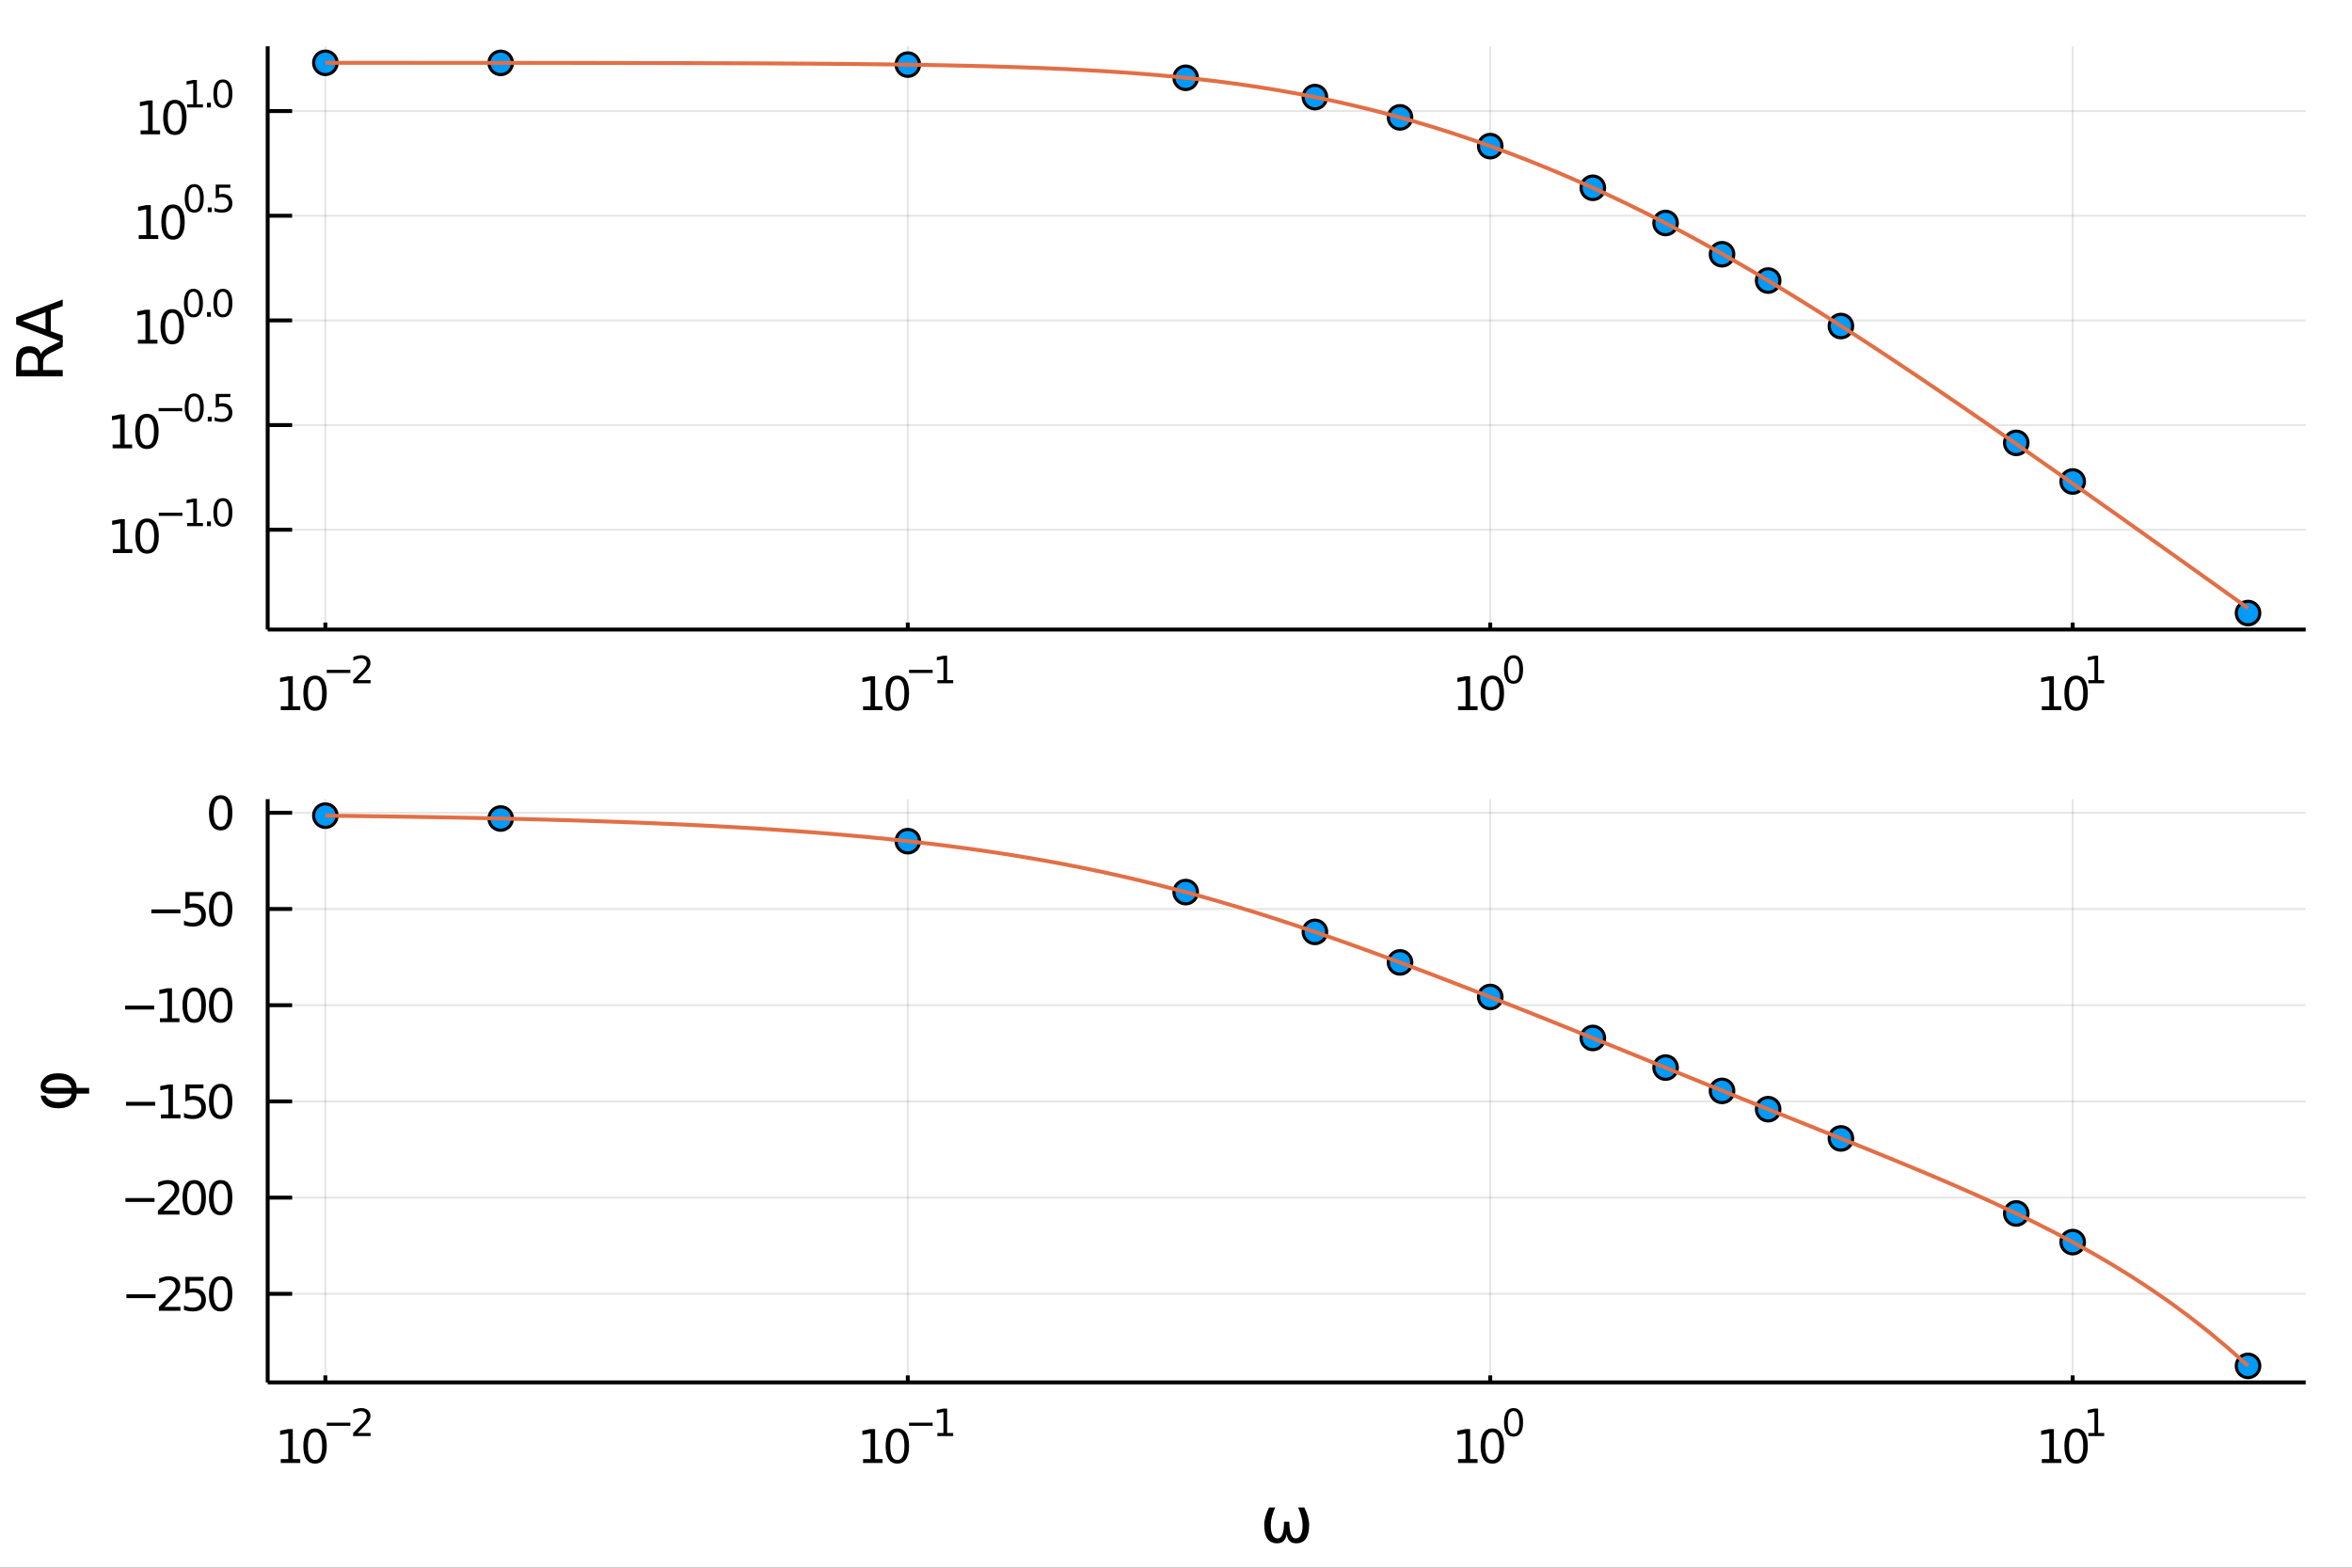 <?xml version="1.0" encoding="utf-8"?>
<svg xmlns="http://www.w3.org/2000/svg" xmlns:xlink="http://www.w3.org/1999/xlink" width="150" height="100" viewBox="0 0 600 400">
<rect x="0" y="0" width="600" height="400" fill="#333333" stroke="none"/>
<defs>
  <clipPath id="clip840">
    <rect x="0" y="0" width="600" height="400"/>
  </clipPath>
</defs>
<path clip-path="url(#clip840)" d="
M0 400 L600 400 L600 0 L0 0  Z
  " fill="#ffffff" fill-rule="evenodd" fill-opacity="1"/>
<defs>
  <clipPath id="clip841">
    <rect x="120" y="0" width="421" height="400"/>
  </clipPath>
</defs>
<path clip-path="url(#clip840)" d="
M68.285 160.633 L588.189 160.633 L588.189 11.811 L68.285 11.811  Z
  " fill="#ffffff" fill-rule="evenodd" fill-opacity="1"/>
<defs>
  <clipPath id="clip842">
    <rect x="68" y="11" width="521" height="150"/>
  </clipPath>
</defs>
<polyline clip-path="url(#clip842)" style="stroke:#000000; stroke-width:0.5; stroke-opacity:0.1; fill:none" points="
  82.999,160.633 82.999,11.811 
  "/>
<polyline clip-path="url(#clip842)" style="stroke:#000000; stroke-width:0.5; stroke-opacity:0.1; fill:none" points="
  231.582,160.633 231.582,11.811 
  "/>
<polyline clip-path="url(#clip842)" style="stroke:#000000; stroke-width:0.5; stroke-opacity:0.1; fill:none" points="
  380.164,160.633 380.164,11.811 
  "/>
<polyline clip-path="url(#clip842)" style="stroke:#000000; stroke-width:0.5; stroke-opacity:0.1; fill:none" points="
  528.747,160.633 528.747,11.811 
  "/>
<polyline clip-path="url(#clip840)" style="stroke:#000000; stroke-width:1; stroke-opacity:1; fill:none" points="
  68.285,160.633 588.189,160.633 
  "/>
<polyline clip-path="url(#clip840)" style="stroke:#000000; stroke-width:1; stroke-opacity:1; fill:none" points="
  82.999,160.633 82.999,158.847 
  "/>
<polyline clip-path="url(#clip840)" style="stroke:#000000; stroke-width:1; stroke-opacity:1; fill:none" points="
  231.582,160.633 231.582,158.847 
  "/>
<polyline clip-path="url(#clip840)" style="stroke:#000000; stroke-width:1; stroke-opacity:1; fill:none" points="
  380.164,160.633 380.164,158.847 
  "/>
<polyline clip-path="url(#clip840)" style="stroke:#000000; stroke-width:1; stroke-opacity:1; fill:none" points="
  528.747,160.633 528.747,158.847 
  "/>
<path clip-path="url(#clip840)" d="M 0 0 M71.623 180.201 L73.532 180.201 L73.532 173.609 L71.455 174.026 L71.455 172.961 L73.521 172.544 L74.69 172.544 L74.69 180.201 L76.6 180.201 L76.6 181.184 L71.623 181.184 L71.623 180.201 Z" fill="#000000" fill-rule="evenodd" fill-opacity="1" /><path clip-path="url(#clip840)" d="M 0 0 M80.367 173.314 Q79.464 173.314 79.007 174.205 Q78.556 175.091 78.556 176.873 Q78.556 178.65 79.007 179.541 Q79.464 180.426 80.367 180.426 Q81.275 180.426 81.727 179.541 Q82.184 178.65 82.184 176.873 Q82.184 175.091 81.727 174.205 Q81.275 173.314 80.367 173.314 M80.367 172.388 Q81.819 172.388 82.583 173.54 Q83.353 174.686 83.353 176.873 Q83.353 179.055 82.583 180.206 Q81.819 181.352 80.367 181.352 Q78.914 181.352 78.145 180.206 Q77.381 179.055 77.381 176.873 Q77.381 174.686 78.145 173.54 Q78.914 172.388 80.367 172.388 Z" fill="#000000" fill-rule="evenodd" fill-opacity="1" /><path clip-path="url(#clip840)" d="M 0 0 M83.353 170.914 L89.381 170.914 L89.381 171.713 L83.353 171.713 L83.353 170.914 Z" fill="#000000" fill-rule="evenodd" fill-opacity="1" /><path clip-path="url(#clip840)" d="M 0 0 M91.229 173.533 L94.544 173.533 L94.544 174.332 L90.086 174.332 L90.086 173.533 Q90.627 172.973 91.558 172.033 Q92.494 171.088 92.733 170.815 Q93.189 170.302 93.368 169.95 Q93.552 169.592 93.552 169.249 Q93.552 168.69 93.156 168.337 Q92.766 167.984 92.136 167.984 Q91.689 167.984 91.191 168.139 Q90.697 168.295 90.133 168.61 L90.133 167.65 Q90.707 167.42 91.205 167.302 Q91.704 167.185 92.117 167.185 Q93.208 167.185 93.857 167.73 Q94.506 168.276 94.506 169.188 Q94.506 169.621 94.341 170.011 Q94.182 170.396 93.754 170.923 Q93.636 171.059 93.006 171.713 Q92.376 172.362 91.229 173.533 Z" fill="#000000" fill-rule="evenodd" fill-opacity="1" /><path clip-path="url(#clip840)" d="M 0 0 M220.168 180.201 L222.077 180.201 L222.077 173.609 L220 174.026 L220 172.961 L222.066 172.544 L223.235 172.544 L223.235 180.201 L225.144 180.201 L225.144 181.184 L220.168 181.184 L220.168 180.201 Z" fill="#000000" fill-rule="evenodd" fill-opacity="1" /><path clip-path="url(#clip840)" d="M 0 0 M228.912 173.314 Q228.009 173.314 227.552 174.205 Q227.1 175.091 227.1 176.873 Q227.1 178.65 227.552 179.541 Q228.009 180.426 228.912 180.426 Q229.82 180.426 230.272 179.541 Q230.729 178.65 230.729 176.873 Q230.729 175.091 230.272 174.205 Q229.82 173.314 228.912 173.314 M228.912 172.388 Q230.364 172.388 231.128 173.54 Q231.898 174.686 231.898 176.873 Q231.898 179.055 231.128 180.206 Q230.364 181.352 228.912 181.352 Q227.459 181.352 226.69 180.206 Q225.926 179.055 225.926 176.873 Q225.926 174.686 226.69 173.54 Q227.459 172.388 228.912 172.388 Z" fill="#000000" fill-rule="evenodd" fill-opacity="1" /><path clip-path="url(#clip840)" d="M 0 0 M231.898 170.914 L237.926 170.914 L237.926 171.713 L231.898 171.713 L231.898 170.914 Z" fill="#000000" fill-rule="evenodd" fill-opacity="1" /><path clip-path="url(#clip840)" d="M 0 0 M239.12 173.533 L240.672 173.533 L240.672 168.177 L238.984 168.516 L238.984 167.65 L240.662 167.312 L241.612 167.312 L241.612 173.533 L243.164 173.533 L243.164 174.332 L239.12 174.332 L239.12 173.533 Z" fill="#000000" fill-rule="evenodd" fill-opacity="1" /><path clip-path="url(#clip840)" d="M 0 0 M371.957 180.201 L373.867 180.201 L373.867 173.609 L371.789 174.026 L371.789 172.961 L373.855 172.544 L375.024 172.544 L375.024 180.201 L376.934 180.201 L376.934 181.184 L371.957 181.184 L371.957 180.201 Z" fill="#000000" fill-rule="evenodd" fill-opacity="1" /><path clip-path="url(#clip840)" d="M 0 0 M380.701 173.314 Q379.798 173.314 379.341 174.205 Q378.89 175.091 378.89 176.873 Q378.89 178.65 379.341 179.541 Q379.798 180.426 380.701 180.426 Q381.61 180.426 382.061 179.541 Q382.518 178.65 382.518 176.873 Q382.518 175.091 382.061 174.205 Q381.61 173.314 380.701 173.314 M380.701 172.388 Q382.154 172.388 382.918 173.54 Q383.687 174.686 383.687 176.873 Q383.687 179.055 382.918 180.206 Q382.154 181.352 380.701 181.352 Q379.249 181.352 378.479 180.206 Q377.715 179.055 377.715 176.873 Q377.715 174.686 378.479 173.54 Q379.249 172.388 380.701 172.388 Z" fill="#000000" fill-rule="evenodd" fill-opacity="1" /><path clip-path="url(#clip840)" d="M 0 0 M386.113 167.937 Q385.38 167.937 385.008 168.661 Q384.642 169.381 384.642 170.829 Q384.642 172.272 385.008 172.997 Q385.38 173.716 386.113 173.716 Q386.852 173.716 387.218 172.997 Q387.59 172.272 387.59 170.829 Q387.59 169.381 387.218 168.661 Q386.852 167.937 386.113 167.937 M386.113 167.185 Q387.294 167.185 387.914 168.121 Q388.54 169.052 388.54 170.829 Q388.54 172.602 387.914 173.537 Q387.294 174.468 386.113 174.468 Q384.933 174.468 384.308 173.537 Q383.687 172.602 383.687 170.829 Q383.687 169.052 384.308 168.121 Q384.933 167.185 386.113 167.185 Z" fill="#000000" fill-rule="evenodd" fill-opacity="1" /><path clip-path="url(#clip840)" d="M 0 0 M520.876 180.201 L522.785 180.201 L522.785 173.609 L520.708 174.026 L520.708 172.961 L522.774 172.544 L523.943 172.544 L523.943 180.201 L525.853 180.201 L525.853 181.184 L520.876 181.184 L520.876 180.201 Z" fill="#000000" fill-rule="evenodd" fill-opacity="1" /><path clip-path="url(#clip840)" d="M 0 0 M529.62 173.314 Q528.717 173.314 528.26 174.205 Q527.809 175.091 527.809 176.873 Q527.809 178.65 528.26 179.541 Q528.717 180.426 529.62 180.426 Q530.528 180.426 530.98 179.541 Q531.437 178.65 531.437 176.873 Q531.437 175.091 530.98 174.205 Q530.528 173.314 529.62 173.314 M529.62 172.388 Q531.072 172.388 531.836 173.54 Q532.606 174.686 532.606 176.873 Q532.606 179.055 531.836 180.206 Q531.072 181.352 529.62 181.352 Q528.167 181.352 527.398 180.206 Q526.634 179.055 526.634 176.873 Q526.634 174.686 527.398 173.54 Q528.167 172.388 529.62 172.388 Z" fill="#000000" fill-rule="evenodd" fill-opacity="1" /><path clip-path="url(#clip840)" d="M 0 0 M532.742 173.533 L534.294 173.533 L534.294 168.177 L532.606 168.516 L532.606 167.65 L534.285 167.312 L535.234 167.312 L535.234 173.533 L536.786 173.533 L536.786 174.332 L532.742 174.332 L532.742 173.533 Z" fill="#000000" fill-rule="evenodd" fill-opacity="1" /><polyline clip-path="url(#clip842)" style="stroke:#000000; stroke-width:0.5; stroke-opacity:0.1; fill:none" points="
  68.285,135.166 588.189,135.166 
  "/>
<polyline clip-path="url(#clip842)" style="stroke:#000000; stroke-width:0.5; stroke-opacity:0.1; fill:none" points="
  68.285,108.459 588.189,108.459 
  "/>
<polyline clip-path="url(#clip842)" style="stroke:#000000; stroke-width:0.5; stroke-opacity:0.1; fill:none" points="
  68.285,81.752 588.189,81.752 
  "/>
<polyline clip-path="url(#clip842)" style="stroke:#000000; stroke-width:0.5; stroke-opacity:0.1; fill:none" points="
  68.285,55.046 588.189,55.046 
  "/>
<polyline clip-path="url(#clip842)" style="stroke:#000000; stroke-width:0.5; stroke-opacity:0.1; fill:none" points="
  68.285,28.339 588.189,28.339 
  "/>
<polyline clip-path="url(#clip840)" style="stroke:#000000; stroke-width:1; stroke-opacity:1; fill:none" points="
  68.285,160.633 68.285,11.811 
  "/>
<polyline clip-path="url(#clip840)" style="stroke:#000000; stroke-width:1; stroke-opacity:1; fill:none" points="
  68.285,135.166 74.524,135.166 
  "/>
<polyline clip-path="url(#clip840)" style="stroke:#000000; stroke-width:1; stroke-opacity:1; fill:none" points="
  68.285,108.459 74.524,108.459 
  "/>
<polyline clip-path="url(#clip840)" style="stroke:#000000; stroke-width:1; stroke-opacity:1; fill:none" points="
  68.285,81.752 74.524,81.752 
  "/>
<polyline clip-path="url(#clip840)" style="stroke:#000000; stroke-width:1; stroke-opacity:1; fill:none" points="
  68.285,55.046 74.524,55.046 
  "/>
<polyline clip-path="url(#clip840)" style="stroke:#000000; stroke-width:1; stroke-opacity:1; fill:none" points="
  68.285,28.339 74.524,28.339 
  "/>
<path clip-path="url(#clip840)" d="M 0 0 M28.78 140.114 L30.69 140.114 L30.69 133.522 L28.612 133.939 L28.612 132.874 L30.678 132.457 L31.847 132.457 L31.847 140.114 L33.757 140.114 L33.757 141.097 L28.78 141.097 L28.78 140.114 Z" fill="#000000" fill-rule="evenodd" fill-opacity="1" /><path clip-path="url(#clip840)" d="M 0 0 M37.524 133.227 Q36.621 133.227 36.164 134.118 Q35.713 135.004 35.713 136.786 Q35.713 138.563 36.164 139.454 Q36.621 140.339 37.524 140.339 Q38.433 140.339 38.884 139.454 Q39.341 138.563 39.341 136.786 Q39.341 135.004 38.884 134.118 Q38.433 133.227 37.524 133.227 M37.524 132.301 Q38.977 132.301 39.74 133.453 Q40.51 134.599 40.51 136.786 Q40.51 138.968 39.74 140.119 Q38.977 141.265 37.524 141.265 Q36.072 141.265 35.302 140.119 Q34.538 138.968 34.538 136.786 Q34.538 134.599 35.302 133.453 Q36.072 132.301 37.524 132.301 Z" fill="#000000" fill-rule="evenodd" fill-opacity="1" /><path clip-path="url(#clip840)" d="M 0 0 M40.51 130.826 L46.538 130.826 L46.538 131.626 L40.51 131.626 L40.51 130.826 Z" fill="#000000" fill-rule="evenodd" fill-opacity="1" /><path clip-path="url(#clip840)" d="M 0 0 M47.732 133.445 L49.284 133.445 L49.284 128.09 L47.596 128.429 L47.596 127.563 L49.275 127.225 L50.224 127.225 L50.224 133.445 L51.776 133.445 L51.776 134.245 L47.732 134.245 L47.732 133.445 Z" fill="#000000" fill-rule="evenodd" fill-opacity="1" /><path clip-path="url(#clip840)" d="M 0 0 M52.806 133.051 L53.798 133.051 L53.798 134.245 L52.806 134.245 L52.806 133.051 Z" fill="#000000" fill-rule="evenodd" fill-opacity="1" /><path clip-path="url(#clip840)" d="M 0 0 M56.859 127.85 Q56.125 127.85 55.754 128.574 Q55.387 129.294 55.387 130.742 Q55.387 132.185 55.754 132.909 Q56.125 133.629 56.859 133.629 Q57.597 133.629 57.964 132.909 Q58.335 132.185 58.335 130.742 Q58.335 129.294 57.964 128.574 Q57.597 127.85 56.859 127.85 M56.859 127.098 Q58.039 127.098 58.66 128.034 Q59.285 128.965 59.285 130.742 Q59.285 132.514 58.66 133.45 Q58.039 134.381 56.859 134.381 Q55.679 134.381 55.053 133.45 Q54.433 132.514 54.433 130.742 Q54.433 128.965 55.053 128.034 Q55.679 127.098 56.859 127.098 Z" fill="#000000" fill-rule="evenodd" fill-opacity="1" /><path clip-path="url(#clip840)" d="M 0 0 M28.733 113.407 L30.643 113.407 L30.643 106.816 L28.565 107.232 L28.565 106.167 L30.631 105.751 L31.8 105.751 L31.8 113.407 L33.71 113.407 L33.71 114.391 L28.733 114.391 L28.733 113.407 Z" fill="#000000" fill-rule="evenodd" fill-opacity="1" /><path clip-path="url(#clip840)" d="M 0 0 M37.477 106.521 Q36.574 106.521 36.117 107.412 Q35.666 108.297 35.666 110.08 Q35.666 111.856 36.117 112.747 Q36.574 113.633 37.477 113.633 Q38.386 113.633 38.837 112.747 Q39.294 111.856 39.294 110.08 Q39.294 108.297 38.837 107.412 Q38.386 106.521 37.477 106.521 M37.477 105.595 Q38.93 105.595 39.694 106.746 Q40.463 107.892 40.463 110.08 Q40.463 112.261 39.694 113.413 Q38.93 114.559 37.477 114.559 Q36.025 114.559 35.255 113.413 Q34.491 112.261 34.491 110.08 Q34.491 107.892 35.255 106.746 Q36.025 105.595 37.477 105.595 Z" fill="#000000" fill-rule="evenodd" fill-opacity="1" /><path clip-path="url(#clip840)" d="M 0 0 M40.463 104.12 L46.491 104.12 L46.491 104.919 L40.463 104.919 L40.463 104.12 Z" fill="#000000" fill-rule="evenodd" fill-opacity="1" /><path clip-path="url(#clip840)" d="M 0 0 M49.552 101.144 Q48.819 101.144 48.447 101.868 Q48.08 102.587 48.08 104.035 Q48.08 105.479 48.447 106.203 Q48.819 106.922 49.552 106.922 Q50.29 106.922 50.657 106.203 Q51.028 105.479 51.028 104.035 Q51.028 102.587 50.657 101.868 Q50.29 101.144 49.552 101.144 M49.552 100.391 Q50.732 100.391 51.353 101.327 Q51.978 102.258 51.978 104.035 Q51.978 105.808 51.353 106.744 Q50.732 107.675 49.552 107.675 Q48.372 107.675 47.746 106.744 Q47.126 105.808 47.126 104.035 Q47.126 102.258 47.746 101.327 Q48.372 100.391 49.552 100.391 Z" fill="#000000" fill-rule="evenodd" fill-opacity="1" /><path clip-path="url(#clip840)" d="M 0 0 M53.008 106.344 L54 106.344 L54 107.538 L53.008 107.538 L53.008 106.344 Z" fill="#000000" fill-rule="evenodd" fill-opacity="1" /><path clip-path="url(#clip840)" d="M 0 0 M55.039 100.518 L58.768 100.518 L58.768 101.318 L55.909 101.318 L55.909 103.038 Q56.116 102.968 56.323 102.935 Q56.53 102.897 56.736 102.897 Q57.912 102.897 58.599 103.542 Q59.285 104.186 59.285 105.286 Q59.285 106.419 58.58 107.049 Q57.874 107.675 56.591 107.675 Q56.149 107.675 55.688 107.599 Q55.232 107.524 54.743 107.374 L54.743 106.419 Q55.166 106.65 55.617 106.762 Q56.069 106.875 56.572 106.875 Q57.385 106.875 57.86 106.447 Q58.335 106.02 58.335 105.286 Q58.335 104.553 57.86 104.125 Q57.385 103.697 56.572 103.697 Q56.191 103.697 55.81 103.781 Q55.434 103.866 55.039 104.045 L55.039 100.518 Z" fill="#000000" fill-rule="evenodd" fill-opacity="1" /><path clip-path="url(#clip840)" d="M 0 0 M35.193 86.701 L37.103 86.701 L37.103 80.109 L35.026 80.526 L35.026 79.461 L37.092 79.044 L38.26 79.044 L38.26 86.701 L40.17 86.701 L40.17 87.684 L35.193 87.684 L35.193 86.701 Z" fill="#000000" fill-rule="evenodd" fill-opacity="1" /><path clip-path="url(#clip840)" d="M 0 0 M43.938 79.814 Q43.035 79.814 42.578 80.705 Q42.126 81.591 42.126 83.373 Q42.126 85.15 42.578 86.041 Q43.035 86.926 43.938 86.926 Q44.846 86.926 45.297 86.041 Q45.755 85.15 45.755 83.373 Q45.755 81.591 45.297 80.705 Q44.846 79.814 43.938 79.814 M43.938 78.888 Q45.39 78.888 46.154 80.04 Q46.924 81.186 46.924 83.373 Q46.924 85.555 46.154 86.706 Q45.39 87.852 43.938 87.852 Q42.485 87.852 41.715 86.706 Q40.951 85.555 40.951 83.373 Q40.951 81.186 41.715 80.04 Q42.485 78.888 43.938 78.888 Z" fill="#000000" fill-rule="evenodd" fill-opacity="1" /><path clip-path="url(#clip840)" d="M 0 0 M49.35 74.437 Q48.616 74.437 48.245 75.161 Q47.878 75.88 47.878 77.329 Q47.878 78.772 48.245 79.496 Q48.616 80.216 49.35 80.216 Q50.088 80.216 50.455 79.496 Q50.826 78.772 50.826 77.329 Q50.826 75.88 50.455 75.161 Q50.088 74.437 49.35 74.437 M49.35 73.685 Q50.53 73.685 51.151 74.62 Q51.776 75.551 51.776 77.329 Q51.776 79.101 51.151 80.037 Q50.53 80.968 49.35 80.968 Q48.17 80.968 47.544 80.037 Q46.924 79.101 46.924 77.329 Q46.924 75.551 47.544 74.62 Q48.17 73.685 49.35 73.685 Z" fill="#000000" fill-rule="evenodd" fill-opacity="1" /><path clip-path="url(#clip840)" d="M 0 0 M52.806 79.637 L53.798 79.637 L53.798 80.832 L52.806 80.832 L52.806 79.637 Z" fill="#000000" fill-rule="evenodd" fill-opacity="1" /><path clip-path="url(#clip840)" d="M 0 0 M56.859 74.437 Q56.125 74.437 55.754 75.161 Q55.387 75.88 55.387 77.329 Q55.387 78.772 55.754 79.496 Q56.125 80.216 56.859 80.216 Q57.597 80.216 57.964 79.496 Q58.335 78.772 58.335 77.329 Q58.335 75.88 57.964 75.161 Q57.597 74.437 56.859 74.437 M56.859 73.685 Q58.039 73.685 58.66 74.62 Q59.285 75.551 59.285 77.329 Q59.285 79.101 58.66 80.037 Q58.039 80.968 56.859 80.968 Q55.679 80.968 55.053 80.037 Q54.433 79.101 54.433 77.329 Q54.433 75.551 55.053 74.62 Q55.679 73.685 56.859 73.685 Z" fill="#000000" fill-rule="evenodd" fill-opacity="1" /><path clip-path="url(#clip840)" d="M 0 0 M35.395 59.994 L37.305 59.994 L37.305 53.403 L35.228 53.819 L35.228 52.754 L37.294 52.338 L38.463 52.338 L38.463 59.994 L40.372 59.994 L40.372 60.978 L35.395 60.978 L35.395 59.994 Z" fill="#000000" fill-rule="evenodd" fill-opacity="1" /><path clip-path="url(#clip840)" d="M 0 0 M44.14 53.107 Q43.237 53.107 42.78 53.999 Q42.328 54.884 42.328 56.666 Q42.328 58.443 42.78 59.334 Q43.237 60.22 44.14 60.22 Q45.048 60.22 45.5 59.334 Q45.957 58.443 45.957 56.666 Q45.957 54.884 45.5 53.999 Q45.048 53.107 44.14 53.107 M44.14 52.181 Q45.592 52.181 46.356 53.333 Q47.126 54.479 47.126 56.666 Q47.126 58.848 46.356 60 Q45.592 61.145 44.14 61.145 Q42.687 61.145 41.917 60 Q41.154 58.848 41.154 56.666 Q41.154 54.479 41.917 53.333 Q42.687 52.181 44.14 52.181 Z" fill="#000000" fill-rule="evenodd" fill-opacity="1" /><path clip-path="url(#clip840)" d="M 0 0 M49.552 47.73 Q48.819 47.73 48.447 48.455 Q48.08 49.174 48.08 50.622 Q48.08 52.066 48.447 52.79 Q48.819 53.509 49.552 53.509 Q50.29 53.509 50.657 52.79 Q51.028 52.066 51.028 50.622 Q51.028 49.174 50.657 48.455 Q50.29 47.73 49.552 47.73 M49.552 46.978 Q50.732 46.978 51.353 47.914 Q51.978 48.845 51.978 50.622 Q51.978 52.395 51.353 53.331 Q50.732 54.261 49.552 54.261 Q48.372 54.261 47.746 53.331 Q47.126 52.395 47.126 50.622 Q47.126 48.845 47.746 47.914 Q48.372 46.978 49.552 46.978 Z" fill="#000000" fill-rule="evenodd" fill-opacity="1" /><path clip-path="url(#clip840)" d="M 0 0 M53.008 52.931 L54 52.931 L54 54.125 L53.008 54.125 L53.008 52.931 Z" fill="#000000" fill-rule="evenodd" fill-opacity="1" /><path clip-path="url(#clip840)" d="M 0 0 M55.039 47.105 L58.768 47.105 L58.768 47.904 L55.909 47.904 L55.909 49.625 Q56.116 49.555 56.323 49.522 Q56.53 49.484 56.736 49.484 Q57.912 49.484 58.599 50.128 Q59.285 50.773 59.285 51.873 Q59.285 53.006 58.58 53.636 Q57.874 54.261 56.591 54.261 Q56.149 54.261 55.688 54.186 Q55.232 54.111 54.743 53.961 L54.743 53.006 Q55.166 53.236 55.617 53.349 Q56.069 53.462 56.572 53.462 Q57.385 53.462 57.86 53.034 Q58.335 52.606 58.335 51.873 Q58.335 51.139 57.86 50.712 Q57.385 50.284 56.572 50.284 Q56.191 50.284 55.81 50.368 Q55.434 50.453 55.039 50.632 L55.039 47.105 Z" fill="#000000" fill-rule="evenodd" fill-opacity="1" /><path clip-path="url(#clip840)" d="M 0 0 M35.866 33.287 L37.775 33.287 L37.775 26.696 L35.698 27.113 L35.698 26.048 L37.764 25.631 L38.933 25.631 L38.933 33.287 L40.843 33.287 L40.843 34.271 L35.866 34.271 L35.866 33.287 Z" fill="#000000" fill-rule="evenodd" fill-opacity="1" /><path clip-path="url(#clip840)" d="M 0 0 M44.61 26.401 Q43.707 26.401 43.25 27.292 Q42.798 28.177 42.798 29.96 Q42.798 31.736 43.25 32.628 Q43.707 33.513 44.61 33.513 Q45.518 33.513 45.97 32.628 Q46.427 31.736 46.427 29.96 Q46.427 28.177 45.97 27.292 Q45.518 26.401 44.61 26.401 M44.61 25.475 Q46.062 25.475 46.826 26.627 Q47.596 27.772 47.596 29.96 Q47.596 32.142 46.826 33.293 Q46.062 34.439 44.61 34.439 Q43.157 34.439 42.388 33.293 Q41.624 32.142 41.624 29.96 Q41.624 27.772 42.388 26.627 Q43.157 25.475 44.61 25.475 Z" fill="#000000" fill-rule="evenodd" fill-opacity="1" /><path clip-path="url(#clip840)" d="M 0 0 M47.732 26.619 L49.284 26.619 L49.284 21.264 L47.596 21.602 L47.596 20.737 L49.275 20.398 L50.224 20.398 L50.224 26.619 L51.776 26.619 L51.776 27.419 L47.732 27.419 L47.732 26.619 Z" fill="#000000" fill-rule="evenodd" fill-opacity="1" /><path clip-path="url(#clip840)" d="M 0 0 M52.806 26.224 L53.798 26.224 L53.798 27.419 L52.806 27.419 L52.806 26.224 Z" fill="#000000" fill-rule="evenodd" fill-opacity="1" /><path clip-path="url(#clip840)" d="M 0 0 M56.859 21.024 Q56.125 21.024 55.754 21.748 Q55.387 22.467 55.387 23.916 Q55.387 25.359 55.754 26.083 Q56.125 26.803 56.859 26.803 Q57.597 26.803 57.964 26.083 Q58.335 25.359 58.335 23.916 Q58.335 22.467 57.964 21.748 Q57.597 21.024 56.859 21.024 M56.859 20.272 Q58.039 20.272 58.66 21.207 Q59.285 22.138 59.285 23.916 Q59.285 25.688 58.66 26.624 Q58.039 27.555 56.859 27.555 Q55.679 27.555 55.053 26.624 Q54.433 25.688 54.433 23.916 Q54.433 22.138 55.053 21.207 Q55.679 20.272 56.859 20.272 Z" fill="#000000" fill-rule="evenodd" fill-opacity="1" /><path clip-path="url(#clip840)" d="M 0 0 M10.431 90.391 Q10.606 89.874 11.179 89.389 Q11.752 88.895 12.755 88.402 L16.001 86.771 L16.001 88.498 L12.954 90.017 Q11.76 90.606 11.37 91.163 Q10.98 91.712 10.98 92.667 L10.98 94.418 L16.001 94.418 L16.001 96.025 L4.121 96.025 L4.121 92.397 Q4.121 90.36 4.972 89.357 Q5.824 88.354 7.543 88.354 Q8.665 88.354 9.405 88.879 Q10.145 89.397 10.431 90.391 M5.442 94.418 L9.659 94.418 L9.659 92.397 Q9.659 91.235 9.126 90.646 Q8.585 90.049 7.543 90.049 Q6.5 90.049 5.975 90.646 Q5.442 91.235 5.442 92.397 L5.442 94.418 Z" fill="#000000" fill-rule="evenodd" fill-opacity="1" /><path clip-path="url(#clip840)" d="M 0 0 M5.705 81.861 L11.617 84.042 L11.617 79.673 L5.705 81.861 M4.121 82.768 L4.121 80.946 L16.001 76.419 L16.001 78.09 L12.954 79.172 L12.954 84.527 L16.001 85.609 L16.001 87.304 L4.121 82.768 Z" fill="#000000" fill-rule="evenodd" fill-opacity="1" /><circle clip-path="url(#clip842)" cx="82.999" cy="16.03" r="3" fill="#009af9" fill-rule="evenodd" fill-opacity="1" stroke="#000000" stroke-opacity="1" stroke-width="0.8"/>
<circle clip-path="url(#clip842)" cx="127.727" cy="16.044" r="3" fill="#009af9" fill-rule="evenodd" fill-opacity="1" stroke="#000000" stroke-opacity="1" stroke-width="0.8"/>
<circle clip-path="url(#clip842)" cx="231.582" cy="16.485" r="3" fill="#009af9" fill-rule="evenodd" fill-opacity="1" stroke="#000000" stroke-opacity="1" stroke-width="0.8"/>
<circle clip-path="url(#clip842)" cx="302.474" cy="19.848" r="3" fill="#009af9" fill-rule="evenodd" fill-opacity="1" stroke="#000000" stroke-opacity="1" stroke-width="0.8"/>
<circle clip-path="url(#clip842)" cx="335.437" cy="24.777" r="3" fill="#009af9" fill-rule="evenodd" fill-opacity="1" stroke="#000000" stroke-opacity="1" stroke-width="0.8"/>
<circle clip-path="url(#clip842)" cx="357.149" cy="29.948" r="3" fill="#009af9" fill-rule="evenodd" fill-opacity="1" stroke="#000000" stroke-opacity="1" stroke-width="0.8"/>
<circle clip-path="url(#clip842)" cx="380.164" cy="37.285" r="3" fill="#009af9" fill-rule="evenodd" fill-opacity="1" stroke="#000000" stroke-opacity="1" stroke-width="0.8"/>
<circle clip-path="url(#clip842)" cx="406.328" cy="47.917" r="3" fill="#009af9" fill-rule="evenodd" fill-opacity="1" stroke="#000000" stroke-opacity="1" stroke-width="0.8"/>
<circle clip-path="url(#clip842)" cx="424.892" cy="56.895" r="3" fill="#009af9" fill-rule="evenodd" fill-opacity="1" stroke="#000000" stroke-opacity="1" stroke-width="0.8"/>
<circle clip-path="url(#clip842)" cx="439.291" cy="64.875" r="3" fill="#009af9" fill-rule="evenodd" fill-opacity="1" stroke="#000000" stroke-opacity="1" stroke-width="0.8"/>
<circle clip-path="url(#clip842)" cx="451.056" cy="71.586" r="3" fill="#009af9" fill-rule="evenodd" fill-opacity="1" stroke="#000000" stroke-opacity="1" stroke-width="0.8"/>
<circle clip-path="url(#clip842)" cx="469.62" cy="83.188" r="3" fill="#009af9" fill-rule="evenodd" fill-opacity="1" stroke="#000000" stroke-opacity="1" stroke-width="0.8"/>
<circle clip-path="url(#clip842)" cx="514.348" cy="113" r="3" fill="#009af9" fill-rule="evenodd" fill-opacity="1" stroke="#000000" stroke-opacity="1" stroke-width="0.8"/>
<circle clip-path="url(#clip842)" cx="528.747" cy="122.857" r="3" fill="#009af9" fill-rule="evenodd" fill-opacity="1" stroke="#000000" stroke-opacity="1" stroke-width="0.8"/>
<circle clip-path="url(#clip842)" cx="573.475" cy="156.421" r="3" fill="#009af9" fill-rule="evenodd" fill-opacity="1" stroke="#000000" stroke-opacity="1" stroke-width="0.8"/>
<polyline clip-path="url(#clip842)" style="stroke:#e26f46; stroke-width:1; stroke-opacity:1; fill:none" points="
  82.999,16.023 87.954,16.024 92.908,16.025 97.862,16.026 102.816,16.027 107.771,16.029 112.725,16.03 117.679,16.032 122.634,16.035 127.588,16.038 
  132.542,16.041 137.497,16.045 142.451,16.049 147.405,16.054 152.359,16.06 157.314,16.067 162.268,16.076 167.222,16.085 172.177,16.096 177.131,16.109 
  182.085,16.124 187.04,16.142 191.994,16.162 196.948,16.186 201.902,16.213 206.857,16.245 211.811,16.283 216.765,16.326 221.72,16.377 226.674,16.435 
  231.628,16.503 236.582,16.582 241.537,16.673 246.491,16.779 251.445,16.901 256.4,17.042 261.354,17.204 266.308,17.391 271.263,17.606 276.217,17.852 
  281.171,18.133 286.125,18.453 291.08,18.817 296.034,19.23 300.988,19.695 305.943,20.218 310.897,20.804 315.851,21.456 320.806,22.18 325.76,22.979 
  330.714,23.856 335.668,24.814 340.623,25.856 345.577,26.983 350.531,28.198 355.486,29.499 360.44,30.888 365.394,32.365 370.349,33.929 375.303,35.582 
  380.257,37.322 385.211,39.149 390.166,41.065 395.12,43.068 400.074,45.158 405.029,47.337 409.983,49.604 414.937,51.957 419.891,54.398 424.846,56.923 
  429.8,59.532 434.754,62.222 439.709,64.99 444.663,67.833 449.617,70.747 454.572,73.728 459.526,76.771 464.48,79.871 469.434,83.024 474.389,86.225 
  479.343,89.469 484.297,92.752 489.252,96.07 494.206,99.419 499.16,102.796 504.115,106.197 509.069,109.62 514.023,113.061 518.977,116.518 523.932,119.99 
  528.886,123.474 533.84,126.968 538.795,130.472 543.749,133.984 548.703,137.503 553.658,141.028 558.612,144.559 563.566,148.093 568.52,151.632 573.475,155.174 
  
  "/>
<path clip-path="url(#clip840)" d="
M68.285 352.724 L588.189 352.724 L588.189 203.903 L68.285 203.903  Z
  " fill="#ffffff" fill-rule="evenodd" fill-opacity="1"/>
<defs>
  <clipPath id="clip843">
    <rect x="68" y="203" width="521" height="150"/>
  </clipPath>
</defs>
<polyline clip-path="url(#clip843)" style="stroke:#000000; stroke-width:0.5; stroke-opacity:0.1; fill:none" points="
  82.999,352.724 82.999,203.903 
  "/>
<polyline clip-path="url(#clip843)" style="stroke:#000000; stroke-width:0.5; stroke-opacity:0.1; fill:none" points="
  231.582,352.724 231.582,203.903 
  "/>
<polyline clip-path="url(#clip843)" style="stroke:#000000; stroke-width:0.5; stroke-opacity:0.1; fill:none" points="
  380.164,352.724 380.164,203.903 
  "/>
<polyline clip-path="url(#clip843)" style="stroke:#000000; stroke-width:0.5; stroke-opacity:0.1; fill:none" points="
  528.747,352.724 528.747,203.903 
  "/>
<polyline clip-path="url(#clip840)" style="stroke:#000000; stroke-width:1; stroke-opacity:1; fill:none" points="
  68.285,352.724 588.189,352.724 
  "/>
<polyline clip-path="url(#clip840)" style="stroke:#000000; stroke-width:1; stroke-opacity:1; fill:none" points="
  82.999,352.724 82.999,350.938 
  "/>
<polyline clip-path="url(#clip840)" style="stroke:#000000; stroke-width:1; stroke-opacity:1; fill:none" points="
  231.582,352.724 231.582,350.938 
  "/>
<polyline clip-path="url(#clip840)" style="stroke:#000000; stroke-width:1; stroke-opacity:1; fill:none" points="
  380.164,352.724 380.164,350.938 
  "/>
<polyline clip-path="url(#clip840)" style="stroke:#000000; stroke-width:1; stroke-opacity:1; fill:none" points="
  528.747,352.724 528.747,350.938 
  "/>
<path clip-path="url(#clip840)" d="M 0 0 M71.623 372.292 L73.532 372.292 L73.532 365.701 L71.455 366.117 L71.455 365.053 L73.521 364.636 L74.69 364.636 L74.69 372.292 L76.6 372.292 L76.6 373.276 L71.623 373.276 L71.623 372.292 Z" fill="#000000" fill-rule="evenodd" fill-opacity="1" /><path clip-path="url(#clip840)" d="M 0 0 M80.367 365.406 Q79.464 365.406 79.007 366.297 Q78.556 367.182 78.556 368.965 Q78.556 370.741 79.007 371.632 Q79.464 372.518 80.367 372.518 Q81.275 372.518 81.727 371.632 Q82.184 370.741 82.184 368.965 Q82.184 367.182 81.727 366.297 Q81.275 365.406 80.367 365.406 M80.367 364.48 Q81.819 364.48 82.583 365.631 Q83.353 366.777 83.353 368.965 Q83.353 371.146 82.583 372.298 Q81.819 373.444 80.367 373.444 Q78.914 373.444 78.145 372.298 Q77.381 371.146 77.381 368.965 Q77.381 366.777 78.145 365.631 Q78.914 364.48 80.367 364.48 Z" fill="#000000" fill-rule="evenodd" fill-opacity="1" /><path clip-path="url(#clip840)" d="M 0 0 M83.353 363.005 L89.381 363.005 L89.381 363.804 L83.353 363.804 L83.353 363.005 Z" fill="#000000" fill-rule="evenodd" fill-opacity="1" /><path clip-path="url(#clip840)" d="M 0 0 M91.229 365.624 L94.544 365.624 L94.544 366.423 L90.086 366.423 L90.086 365.624 Q90.627 365.064 91.558 364.124 Q92.494 363.179 92.733 362.906 Q93.189 362.394 93.368 362.041 Q93.552 361.684 93.552 361.341 Q93.552 360.781 93.156 360.428 Q92.766 360.076 92.136 360.076 Q91.689 360.076 91.191 360.231 Q90.697 360.386 90.133 360.701 L90.133 359.742 Q90.707 359.512 91.205 359.394 Q91.704 359.276 92.117 359.276 Q93.208 359.276 93.857 359.822 Q94.506 360.367 94.506 361.279 Q94.506 361.712 94.341 362.102 Q94.182 362.488 93.754 363.014 Q93.636 363.151 93.006 363.804 Q92.376 364.453 91.229 365.624 Z" fill="#000000" fill-rule="evenodd" fill-opacity="1" /><path clip-path="url(#clip840)" d="M 0 0 M220.168 372.292 L222.077 372.292 L222.077 365.701 L220 366.117 L220 365.053 L222.066 364.636 L223.235 364.636 L223.235 372.292 L225.144 372.292 L225.144 373.276 L220.168 373.276 L220.168 372.292 Z" fill="#000000" fill-rule="evenodd" fill-opacity="1" /><path clip-path="url(#clip840)" d="M 0 0 M228.912 365.406 Q228.009 365.406 227.552 366.297 Q227.1 367.182 227.1 368.965 Q227.1 370.741 227.552 371.632 Q228.009 372.518 228.912 372.518 Q229.82 372.518 230.272 371.632 Q230.729 370.741 230.729 368.965 Q230.729 367.182 230.272 366.297 Q229.82 365.406 228.912 365.406 M228.912 364.48 Q230.364 364.48 231.128 365.631 Q231.898 366.777 231.898 368.965 Q231.898 371.146 231.128 372.298 Q230.364 373.444 228.912 373.444 Q227.459 373.444 226.69 372.298 Q225.926 371.146 225.926 368.965 Q225.926 366.777 226.69 365.631 Q227.459 364.48 228.912 364.48 Z" fill="#000000" fill-rule="evenodd" fill-opacity="1" /><path clip-path="url(#clip840)" d="M 0 0 M231.898 363.005 L237.926 363.005 L237.926 363.804 L231.898 363.804 L231.898 363.005 Z" fill="#000000" fill-rule="evenodd" fill-opacity="1" /><path clip-path="url(#clip840)" d="M 0 0 M239.12 365.624 L240.672 365.624 L240.672 360.269 L238.984 360.607 L238.984 359.742 L240.662 359.403 L241.612 359.403 L241.612 365.624 L243.164 365.624 L243.164 366.423 L239.12 366.423 L239.12 365.624 Z" fill="#000000" fill-rule="evenodd" fill-opacity="1" /><path clip-path="url(#clip840)" d="M 0 0 M371.957 372.292 L373.867 372.292 L373.867 365.701 L371.789 366.117 L371.789 365.053 L373.855 364.636 L375.024 364.636 L375.024 372.292 L376.934 372.292 L376.934 373.276 L371.957 373.276 L371.957 372.292 Z" fill="#000000" fill-rule="evenodd" fill-opacity="1" /><path clip-path="url(#clip840)" d="M 0 0 M380.701 365.406 Q379.798 365.406 379.341 366.297 Q378.89 367.182 378.89 368.965 Q378.89 370.741 379.341 371.632 Q379.798 372.518 380.701 372.518 Q381.61 372.518 382.061 371.632 Q382.518 370.741 382.518 368.965 Q382.518 367.182 382.061 366.297 Q381.61 365.406 380.701 365.406 M380.701 364.48 Q382.154 364.48 382.918 365.631 Q383.687 366.777 383.687 368.965 Q383.687 371.146 382.918 372.298 Q382.154 373.444 380.701 373.444 Q379.249 373.444 378.479 372.298 Q377.715 371.146 377.715 368.965 Q377.715 366.777 378.479 365.631 Q379.249 364.48 380.701 364.48 Z" fill="#000000" fill-rule="evenodd" fill-opacity="1" /><path clip-path="url(#clip840)" d="M 0 0 M386.113 360.029 Q385.38 360.029 385.008 360.753 Q384.642 361.472 384.642 362.92 Q384.642 364.364 385.008 365.088 Q385.38 365.807 386.113 365.807 Q386.852 365.807 387.218 365.088 Q387.59 364.364 387.59 362.92 Q387.59 361.472 387.218 360.753 Q386.852 360.029 386.113 360.029 M386.113 359.276 Q387.294 359.276 387.914 360.212 Q388.54 361.143 388.54 362.92 Q388.54 364.693 387.914 365.629 Q387.294 366.56 386.113 366.56 Q384.933 366.56 384.308 365.629 Q383.687 364.693 383.687 362.92 Q383.687 361.143 384.308 360.212 Q384.933 359.276 386.113 359.276 Z" fill="#000000" fill-rule="evenodd" fill-opacity="1" /><path clip-path="url(#clip840)" d="M 0 0 M520.876 372.292 L522.785 372.292 L522.785 365.701 L520.708 366.117 L520.708 365.053 L522.774 364.636 L523.943 364.636 L523.943 372.292 L525.853 372.292 L525.853 373.276 L520.876 373.276 L520.876 372.292 Z" fill="#000000" fill-rule="evenodd" fill-opacity="1" /><path clip-path="url(#clip840)" d="M 0 0 M529.62 365.406 Q528.717 365.406 528.26 366.297 Q527.809 367.182 527.809 368.965 Q527.809 370.741 528.26 371.632 Q528.717 372.518 529.62 372.518 Q530.528 372.518 530.98 371.632 Q531.437 370.741 531.437 368.965 Q531.437 367.182 530.98 366.297 Q530.528 365.406 529.62 365.406 M529.62 364.48 Q531.072 364.48 531.836 365.631 Q532.606 366.777 532.606 368.965 Q532.606 371.146 531.836 372.298 Q531.072 373.444 529.62 373.444 Q528.167 373.444 527.398 372.298 Q526.634 371.146 526.634 368.965 Q526.634 366.777 527.398 365.631 Q528.167 364.48 529.62 364.48 Z" fill="#000000" fill-rule="evenodd" fill-opacity="1" /><path clip-path="url(#clip840)" d="M 0 0 M532.742 365.624 L534.294 365.624 L534.294 360.269 L532.606 360.607 L532.606 359.742 L534.285 359.403 L535.234 359.403 L535.234 365.624 L536.786 365.624 L536.786 366.423 L532.742 366.423 L532.742 365.624 Z" fill="#000000" fill-rule="evenodd" fill-opacity="1" /><path clip-path="url(#clip840)" d="M 0 0 M325.81 393.777 Q322.508 393.777 322.508 389.051 Q322.508 387.181 323.741 384.634 L325.317 384.634 Q324.179 387.181 324.179 389.09 Q324.179 392.536 325.945 392.536 Q327.561 392.536 327.561 388.255 L328.913 388.255 Q328.913 392.536 330.529 392.536 Q332.295 392.536 332.295 389.09 Q332.295 387.181 331.157 384.634 L332.733 384.634 Q333.966 387.181 333.966 389.051 Q333.966 393.777 330.664 393.777 Q328.5 393.777 328.237 391.398 Q327.911 393.777 325.81 393.777 Z" fill="#000000" fill-rule="evenodd" fill-opacity="1" /><polyline clip-path="url(#clip843)" style="stroke:#000000; stroke-width:0.5; stroke-opacity:0.1; fill:none" points="
  68.285,330.125 588.189,330.125 
  "/>
<polyline clip-path="url(#clip843)" style="stroke:#000000; stroke-width:0.5; stroke-opacity:0.1; fill:none" points="
  68.285,305.577 588.189,305.577 
  "/>
<polyline clip-path="url(#clip843)" style="stroke:#000000; stroke-width:0.5; stroke-opacity:0.1; fill:none" points="
  68.285,281.028 588.189,281.028 
  "/>
<polyline clip-path="url(#clip843)" style="stroke:#000000; stroke-width:0.5; stroke-opacity:0.1; fill:none" points="
  68.285,256.48 588.189,256.48 
  "/>
<polyline clip-path="url(#clip843)" style="stroke:#000000; stroke-width:0.5; stroke-opacity:0.1; fill:none" points="
  68.285,231.931 588.189,231.931 
  "/>
<polyline clip-path="url(#clip843)" style="stroke:#000000; stroke-width:0.5; stroke-opacity:0.1; fill:none" points="
  68.285,207.383 588.189,207.383 
  "/>
<polyline clip-path="url(#clip840)" style="stroke:#000000; stroke-width:1; stroke-opacity:1; fill:none" points="
  68.285,352.724 68.285,203.903 
  "/>
<polyline clip-path="url(#clip840)" style="stroke:#000000; stroke-width:1; stroke-opacity:1; fill:none" points="
  68.285,330.125 74.524,330.125 
  "/>
<polyline clip-path="url(#clip840)" style="stroke:#000000; stroke-width:1; stroke-opacity:1; fill:none" points="
  68.285,305.577 74.524,305.577 
  "/>
<polyline clip-path="url(#clip840)" style="stroke:#000000; stroke-width:1; stroke-opacity:1; fill:none" points="
  68.285,281.028 74.524,281.028 
  "/>
<polyline clip-path="url(#clip840)" style="stroke:#000000; stroke-width:1; stroke-opacity:1; fill:none" points="
  68.285,256.48 74.524,256.48 
  "/>
<polyline clip-path="url(#clip840)" style="stroke:#000000; stroke-width:1; stroke-opacity:1; fill:none" points="
  68.285,231.931 74.524,231.931 
  "/>
<polyline clip-path="url(#clip840)" style="stroke:#000000; stroke-width:1; stroke-opacity:1; fill:none" points="
  68.285,207.383 74.524,207.383 
  "/>
<path clip-path="url(#clip840)" d="M 0 0 M32.254 330.238 L39.673 330.238 L39.673 331.222 L32.254 331.222 L32.254 330.238 Z" fill="#000000" fill-rule="evenodd" fill-opacity="1" /><path clip-path="url(#clip840)" d="M 0 0 M41.947 333.462 L46.027 333.462 L46.027 334.445 L40.541 334.445 L40.541 333.462 Q41.206 332.773 42.352 331.616 Q43.504 330.452 43.799 330.117 Q44.36 329.486 44.58 329.052 Q44.806 328.612 44.806 328.19 Q44.806 327.501 44.32 327.067 Q43.84 326.633 43.064 326.633 Q42.514 326.633 41.901 326.824 Q41.293 327.015 40.599 327.403 L40.599 326.222 Q41.305 325.939 41.918 325.794 Q42.532 325.649 43.041 325.649 Q44.383 325.649 45.182 326.32 Q45.981 326.992 45.981 328.114 Q45.981 328.647 45.778 329.127 Q45.581 329.602 45.055 330.25 Q44.91 330.418 44.135 331.222 Q43.359 332.021 41.947 333.462 Z" fill="#000000" fill-rule="evenodd" fill-opacity="1" /><path clip-path="url(#clip840)" d="M 0 0 M47.306 325.805 L51.895 325.805 L51.895 326.789 L48.377 326.789 L48.377 328.907 Q48.631 328.82 48.886 328.78 Q49.14 328.734 49.395 328.734 Q50.842 328.734 51.687 329.526 Q52.532 330.319 52.532 331.673 Q52.532 333.068 51.663 333.844 Q50.795 334.613 49.216 334.613 Q48.672 334.613 48.105 334.521 Q47.543 334.428 46.941 334.243 L46.941 333.068 Q47.462 333.352 48.018 333.491 Q48.573 333.629 49.193 333.629 Q50.194 333.629 50.778 333.103 Q51.363 332.576 51.363 331.673 Q51.363 330.771 50.778 330.244 Q50.194 329.717 49.193 329.717 Q48.724 329.717 48.255 329.822 Q47.792 329.926 47.306 330.146 L47.306 325.805 Z" fill="#000000" fill-rule="evenodd" fill-opacity="1" /><path clip-path="url(#clip840)" d="M 0 0 M56.299 326.575 Q55.396 326.575 54.939 327.466 Q54.488 328.352 54.488 330.134 Q54.488 331.911 54.939 332.802 Q55.396 333.687 56.299 333.687 Q57.208 333.687 57.659 332.802 Q58.116 331.911 58.116 330.134 Q58.116 328.352 57.659 327.466 Q57.208 326.575 56.299 326.575 M56.299 325.649 Q57.751 325.649 58.515 326.801 Q59.285 327.947 59.285 330.134 Q59.285 332.316 58.515 333.467 Q57.751 334.613 56.299 334.613 Q54.846 334.613 54.077 333.467 Q53.313 332.316 53.313 330.134 Q53.313 327.947 54.077 326.801 Q54.846 325.649 56.299 325.649 Z" fill="#000000" fill-rule="evenodd" fill-opacity="1" /><path clip-path="url(#clip840)" d="M 0 0 M32.005 305.69 L39.424 305.69 L39.424 306.674 L32.005 306.674 L32.005 305.69 Z" fill="#000000" fill-rule="evenodd" fill-opacity="1" /><path clip-path="url(#clip840)" d="M 0 0 M41.698 308.913 L45.778 308.913 L45.778 309.897 L40.292 309.897 L40.292 308.913 Q40.958 308.224 42.103 307.067 Q43.255 305.904 43.55 305.568 Q44.111 304.937 44.331 304.503 Q44.557 304.064 44.557 303.641 Q44.557 302.952 44.071 302.518 Q43.591 302.084 42.815 302.084 Q42.265 302.084 41.652 302.275 Q41.044 302.466 40.35 302.854 L40.35 301.674 Q41.056 301.39 41.669 301.245 Q42.283 301.101 42.792 301.101 Q44.135 301.101 44.933 301.772 Q45.732 302.443 45.732 303.566 Q45.732 304.098 45.529 304.579 Q45.333 305.053 44.806 305.701 Q44.661 305.869 43.886 306.674 Q43.11 307.472 41.698 308.913 Z" fill="#000000" fill-rule="evenodd" fill-opacity="1" /><path clip-path="url(#clip840)" d="M 0 0 M49.545 302.027 Q48.643 302.027 48.185 302.918 Q47.734 303.803 47.734 305.586 Q47.734 307.362 48.185 308.253 Q48.643 309.139 49.545 309.139 Q50.454 309.139 50.905 308.253 Q51.363 307.362 51.363 305.586 Q51.363 303.803 50.905 302.918 Q50.454 302.027 49.545 302.027 M49.545 301.101 Q50.998 301.101 51.762 302.252 Q52.532 303.398 52.532 305.586 Q52.532 307.767 51.762 308.919 Q50.998 310.065 49.545 310.065 Q48.093 310.065 47.323 308.919 Q46.559 307.767 46.559 305.586 Q46.559 303.398 47.323 302.252 Q48.093 301.101 49.545 301.101 Z" fill="#000000" fill-rule="evenodd" fill-opacity="1" /><path clip-path="url(#clip840)" d="M 0 0 M56.299 302.027 Q55.396 302.027 54.939 302.918 Q54.488 303.803 54.488 305.586 Q54.488 307.362 54.939 308.253 Q55.396 309.139 56.299 309.139 Q57.208 309.139 57.659 308.253 Q58.116 307.362 58.116 305.586 Q58.116 303.803 57.659 302.918 Q57.208 302.027 56.299 302.027 M56.299 301.101 Q57.751 301.101 58.515 302.252 Q59.285 303.398 59.285 305.586 Q59.285 307.767 58.515 308.919 Q57.751 310.065 56.299 310.065 Q54.846 310.065 54.077 308.919 Q53.313 307.767 53.313 305.586 Q53.313 303.398 54.077 302.252 Q54.846 301.101 56.299 301.101 Z" fill="#000000" fill-rule="evenodd" fill-opacity="1" /><path clip-path="url(#clip840)" d="M 0 0 M32.161 281.141 L39.58 281.141 L39.58 282.125 L32.161 282.125 L32.161 281.141 Z" fill="#000000" fill-rule="evenodd" fill-opacity="1" /><path clip-path="url(#clip840)" d="M 0 0 M41.05 284.365 L42.96 284.365 L42.96 277.773 L40.882 278.19 L40.882 277.125 L42.948 276.708 L44.117 276.708 L44.117 284.365 L46.027 284.365 L46.027 285.348 L41.05 285.348 L41.05 284.365 Z" fill="#000000" fill-rule="evenodd" fill-opacity="1" /><path clip-path="url(#clip840)" d="M 0 0 M47.306 276.708 L51.895 276.708 L51.895 277.692 L48.377 277.692 L48.377 279.81 Q48.631 279.723 48.886 279.683 Q49.14 279.637 49.395 279.637 Q50.842 279.637 51.687 280.429 Q52.532 281.222 52.532 282.576 Q52.532 283.971 51.663 284.747 Q50.795 285.516 49.216 285.516 Q48.672 285.516 48.105 285.424 Q47.543 285.331 46.941 285.146 L46.941 283.971 Q47.462 284.255 48.018 284.394 Q48.573 284.532 49.193 284.532 Q50.194 284.532 50.778 284.006 Q51.363 283.479 51.363 282.576 Q51.363 281.674 50.778 281.147 Q50.194 280.62 49.193 280.62 Q48.724 280.62 48.255 280.725 Q47.792 280.829 47.306 281.049 L47.306 276.708 Z" fill="#000000" fill-rule="evenodd" fill-opacity="1" /><path clip-path="url(#clip840)" d="M 0 0 M56.299 277.478 Q55.396 277.478 54.939 278.369 Q54.488 279.255 54.488 281.037 Q54.488 282.814 54.939 283.705 Q55.396 284.59 56.299 284.59 Q57.208 284.59 57.659 283.705 Q58.116 282.814 58.116 281.037 Q58.116 279.255 57.659 278.369 Q57.208 277.478 56.299 277.478 M56.299 276.552 Q57.751 276.552 58.515 277.704 Q59.285 278.85 59.285 281.037 Q59.285 283.219 58.515 284.37 Q57.751 285.516 56.299 285.516 Q54.846 285.516 54.077 284.37 Q53.313 283.219 53.313 281.037 Q53.313 278.85 54.077 277.704 Q54.846 276.552 56.299 276.552 Z" fill="#000000" fill-rule="evenodd" fill-opacity="1" /><path clip-path="url(#clip840)" d="M 0 0 M31.913 256.593 L39.331 256.593 L39.331 257.577 L31.913 257.577 L31.913 256.593 Z" fill="#000000" fill-rule="evenodd" fill-opacity="1" /><path clip-path="url(#clip840)" d="M 0 0 M40.801 259.816 L42.711 259.816 L42.711 253.225 L40.633 253.641 L40.633 252.577 L42.699 252.16 L43.868 252.16 L43.868 259.816 L45.778 259.816 L45.778 260.8 L40.801 260.8 L40.801 259.816 Z" fill="#000000" fill-rule="evenodd" fill-opacity="1" /><path clip-path="url(#clip840)" d="M 0 0 M49.545 252.93 Q48.643 252.93 48.185 253.821 Q47.734 254.706 47.734 256.489 Q47.734 258.265 48.185 259.156 Q48.643 260.042 49.545 260.042 Q50.454 260.042 50.905 259.156 Q51.363 258.265 51.363 256.489 Q51.363 254.706 50.905 253.821 Q50.454 252.93 49.545 252.93 M49.545 252.004 Q50.998 252.004 51.762 253.155 Q52.532 254.301 52.532 256.489 Q52.532 258.67 51.762 259.822 Q50.998 260.968 49.545 260.968 Q48.093 260.968 47.323 259.822 Q46.559 258.67 46.559 256.489 Q46.559 254.301 47.323 253.155 Q48.093 252.004 49.545 252.004 Z" fill="#000000" fill-rule="evenodd" fill-opacity="1" /><path clip-path="url(#clip840)" d="M 0 0 M56.299 252.93 Q55.396 252.93 54.939 253.821 Q54.488 254.706 54.488 256.489 Q54.488 258.265 54.939 259.156 Q55.396 260.042 56.299 260.042 Q57.208 260.042 57.659 259.156 Q58.116 258.265 58.116 256.489 Q58.116 254.706 57.659 253.821 Q57.208 252.93 56.299 252.93 M56.299 252.004 Q57.751 252.004 58.515 253.155 Q59.285 254.301 59.285 256.489 Q59.285 258.67 58.515 259.822 Q57.751 260.968 56.299 260.968 Q54.846 260.968 54.077 259.822 Q53.313 258.67 53.313 256.489 Q53.313 254.301 54.077 253.155 Q54.846 252.004 56.299 252.004 Z" fill="#000000" fill-rule="evenodd" fill-opacity="1" /><path clip-path="url(#clip840)" d="M 0 0 M38.608 232.044 L46.027 232.044 L46.027 233.028 L38.608 233.028 L38.608 232.044 Z" fill="#000000" fill-rule="evenodd" fill-opacity="1" /><path clip-path="url(#clip840)" d="M 0 0 M47.306 227.611 L51.895 227.611 L51.895 228.595 L48.377 228.595 L48.377 230.713 Q48.631 230.626 48.886 230.586 Q49.14 230.54 49.395 230.54 Q50.842 230.54 51.687 231.332 Q52.532 232.125 52.532 233.479 Q52.532 234.874 51.663 235.65 Q50.795 236.419 49.216 236.419 Q48.672 236.419 48.105 236.327 Q47.543 236.234 46.941 236.049 L46.941 234.874 Q47.462 235.158 48.018 235.297 Q48.573 235.435 49.193 235.435 Q50.194 235.435 50.778 234.909 Q51.363 234.382 51.363 233.479 Q51.363 232.577 50.778 232.05 Q50.194 231.523 49.193 231.523 Q48.724 231.523 48.255 231.628 Q47.792 231.732 47.306 231.952 L47.306 227.611 Z" fill="#000000" fill-rule="evenodd" fill-opacity="1" /><path clip-path="url(#clip840)" d="M 0 0 M56.299 228.381 Q55.396 228.381 54.939 229.272 Q54.488 230.158 54.488 231.94 Q54.488 233.717 54.939 234.608 Q55.396 235.493 56.299 235.493 Q57.208 235.493 57.659 234.608 Q58.116 233.717 58.116 231.94 Q58.116 230.158 57.659 229.272 Q57.208 228.381 56.299 228.381 M56.299 227.455 Q57.751 227.455 58.515 228.607 Q59.285 229.753 59.285 231.94 Q59.285 234.122 58.515 235.273 Q57.751 236.419 56.299 236.419 Q54.846 236.419 54.077 235.273 Q53.313 234.122 53.313 231.94 Q53.313 229.753 54.077 228.607 Q54.846 227.455 56.299 227.455 Z" fill="#000000" fill-rule="evenodd" fill-opacity="1" /><path clip-path="url(#clip840)" d="M 0 0 M56.299 203.833 Q55.396 203.833 54.939 204.724 Q54.488 205.609 54.488 207.392 Q54.488 209.168 54.939 210.059 Q55.396 210.945 56.299 210.945 Q57.208 210.945 57.659 210.059 Q58.116 209.168 58.116 207.392 Q58.116 205.609 57.659 204.724 Q57.208 203.833 56.299 203.833 M56.299 202.907 Q57.751 202.907 58.515 204.058 Q59.285 205.204 59.285 207.392 Q59.285 209.573 58.515 210.725 Q57.751 211.871 56.299 211.871 Q54.846 211.871 54.077 210.725 Q53.313 209.573 53.313 207.392 Q53.313 205.204 54.077 204.058 Q54.846 202.907 56.299 202.907 Z" fill="#000000" fill-rule="evenodd" fill-opacity="1" /><path clip-path="url(#clip840)" d="M 0 0 M11.622 277.068 Q11.622 277.585 12.776 277.585 L18.235 277.585 Q18.235 276.829 17.407 276.073 Q16.667 275.397 14.893 275.397 Q13.237 275.397 12.346 276.081 Q11.622 276.638 11.622 277.068 M10.373 277.068 Q10.373 275.954 11.423 274.943 Q12.545 273.853 14.893 273.853 Q17.049 273.853 18.33 274.943 Q19.539 275.97 19.539 277.585 L22.738 277.585 L22.738 279.041 L19.547 279.041 Q19.547 280.625 18.33 281.691 Q17.089 282.773 14.9 282.773 Q12.625 282.773 11.463 281.691 Q10.596 280.88 10.373 279.559 L11.67 279.559 Q11.853 280.084 12.473 280.545 Q13.389 281.23 14.9 281.23 Q16.508 281.23 17.423 280.545 Q18.242 279.933 18.242 279.041 L12.776 279.041 Q10.373 279.041 10.373 277.068 Z" fill="#000000" fill-rule="evenodd" fill-opacity="1" /><circle clip-path="url(#clip843)" cx="82.999" cy="208.114" r="3" fill="#009af9" fill-rule="evenodd" fill-opacity="1" stroke="#000000" stroke-opacity="1" stroke-width="0.8"/>
<circle clip-path="url(#clip843)" cx="127.727" cy="208.846" r="3" fill="#009af9" fill-rule="evenodd" fill-opacity="1" stroke="#000000" stroke-opacity="1" stroke-width="0.8"/>
<circle clip-path="url(#clip843)" cx="231.582" cy="214.625" r="3" fill="#009af9" fill-rule="evenodd" fill-opacity="1" stroke="#000000" stroke-opacity="1" stroke-width="0.8"/>
<circle clip-path="url(#clip843)" cx="302.474" cy="227.616" r="3" fill="#009af9" fill-rule="evenodd" fill-opacity="1" stroke="#000000" stroke-opacity="1" stroke-width="0.8"/>
<circle clip-path="url(#clip843)" cx="335.437" cy="237.774" r="3" fill="#009af9" fill-rule="evenodd" fill-opacity="1" stroke="#000000" stroke-opacity="1" stroke-width="0.8"/>
<circle clip-path="url(#clip843)" cx="357.149" cy="245.561" r="3" fill="#009af9" fill-rule="evenodd" fill-opacity="1" stroke="#000000" stroke-opacity="1" stroke-width="0.8"/>
<circle clip-path="url(#clip843)" cx="380.164" cy="254.383" r="3" fill="#009af9" fill-rule="evenodd" fill-opacity="1" stroke="#000000" stroke-opacity="1" stroke-width="0.8"/>
<circle clip-path="url(#clip843)" cx="406.328" cy="264.841" r="3" fill="#009af9" fill-rule="evenodd" fill-opacity="1" stroke="#000000" stroke-opacity="1" stroke-width="0.8"/>
<circle clip-path="url(#clip843)" cx="424.892" cy="272.397" r="3" fill="#009af9" fill-rule="evenodd" fill-opacity="1" stroke="#000000" stroke-opacity="1" stroke-width="0.8"/>
<circle clip-path="url(#clip843)" cx="439.291" cy="278.343" r="3" fill="#009af9" fill-rule="evenodd" fill-opacity="1" stroke="#000000" stroke-opacity="1" stroke-width="0.8"/>
<circle clip-path="url(#clip843)" cx="451.056" cy="283.012" r="3" fill="#009af9" fill-rule="evenodd" fill-opacity="1" stroke="#000000" stroke-opacity="1" stroke-width="0.8"/>
<circle clip-path="url(#clip843)" cx="469.62" cy="290.47" r="3" fill="#009af9" fill-rule="evenodd" fill-opacity="1" stroke="#000000" stroke-opacity="1" stroke-width="0.8"/>
<circle clip-path="url(#clip843)" cx="514.348" cy="309.613" r="3" fill="#009af9" fill-rule="evenodd" fill-opacity="1" stroke="#000000" stroke-opacity="1" stroke-width="0.8"/>
<circle clip-path="url(#clip843)" cx="528.747" cy="316.928" r="3" fill="#009af9" fill-rule="evenodd" fill-opacity="1" stroke="#000000" stroke-opacity="1" stroke-width="0.8"/>
<circle clip-path="url(#clip843)" cx="573.475" cy="348.512" r="3" fill="#009af9" fill-rule="evenodd" fill-opacity="1" stroke="#000000" stroke-opacity="1" stroke-width="0.8"/>
<polyline clip-path="url(#clip843)" style="stroke:#e26f46; stroke-width:1; stroke-opacity:1; fill:none" points="
  82.999,208.115 87.954,208.173 92.908,208.236 97.862,208.304 102.816,208.378 107.771,208.457 112.725,208.543 117.679,208.635 122.634,208.735 127.588,208.843 
  132.542,208.959 137.497,209.085 142.451,209.221 147.405,209.367 152.359,209.525 157.314,209.696 162.268,209.88 167.222,210.078 172.177,210.293 177.131,210.524 
  182.085,210.774 187.04,211.043 191.994,211.333 196.948,211.647 201.902,211.984 206.857,212.348 211.811,212.74 216.765,213.162 221.72,213.617 226.674,214.106 
  231.628,214.632 236.582,215.197 241.537,215.805 246.491,216.457 251.445,217.155 256.4,217.904 261.354,218.704 266.308,219.56 271.263,220.472 276.217,221.443 
  281.171,222.475 286.125,223.569 291.08,224.726 296.034,225.947 300.988,227.232 305.943,228.579 310.897,229.989 315.851,231.457 320.806,232.983 325.76,234.563 
  330.714,236.194 335.668,237.87 340.623,239.59 345.577,241.348 350.531,243.14 355.486,244.964 360.44,246.815 365.394,248.69 370.349,250.588 375.303,252.506 
  380.257,254.443 385.211,256.395 390.166,258.363 395.12,260.344 400.074,262.337 405.029,264.339 409.983,266.35 414.937,268.366 419.891,270.385 424.846,272.405 
  429.8,274.424 434.754,276.439 439.709,278.45 444.663,280.454 449.617,282.453 454.572,284.446 459.526,286.435 464.48,288.422 469.434,290.412 474.389,292.408 
  479.343,294.417 484.297,296.444 489.252,298.497 494.206,300.583 499.16,302.714 504.115,304.897 509.069,307.144 514.023,309.466 518.977,311.875 523.932,314.384 
  528.886,317.007 533.84,319.759 538.795,322.656 543.749,325.713 548.703,328.948 553.658,332.38 558.612,336.03 563.566,339.918 568.52,344.067 573.475,348.501 
  
  "/>
</svg>
